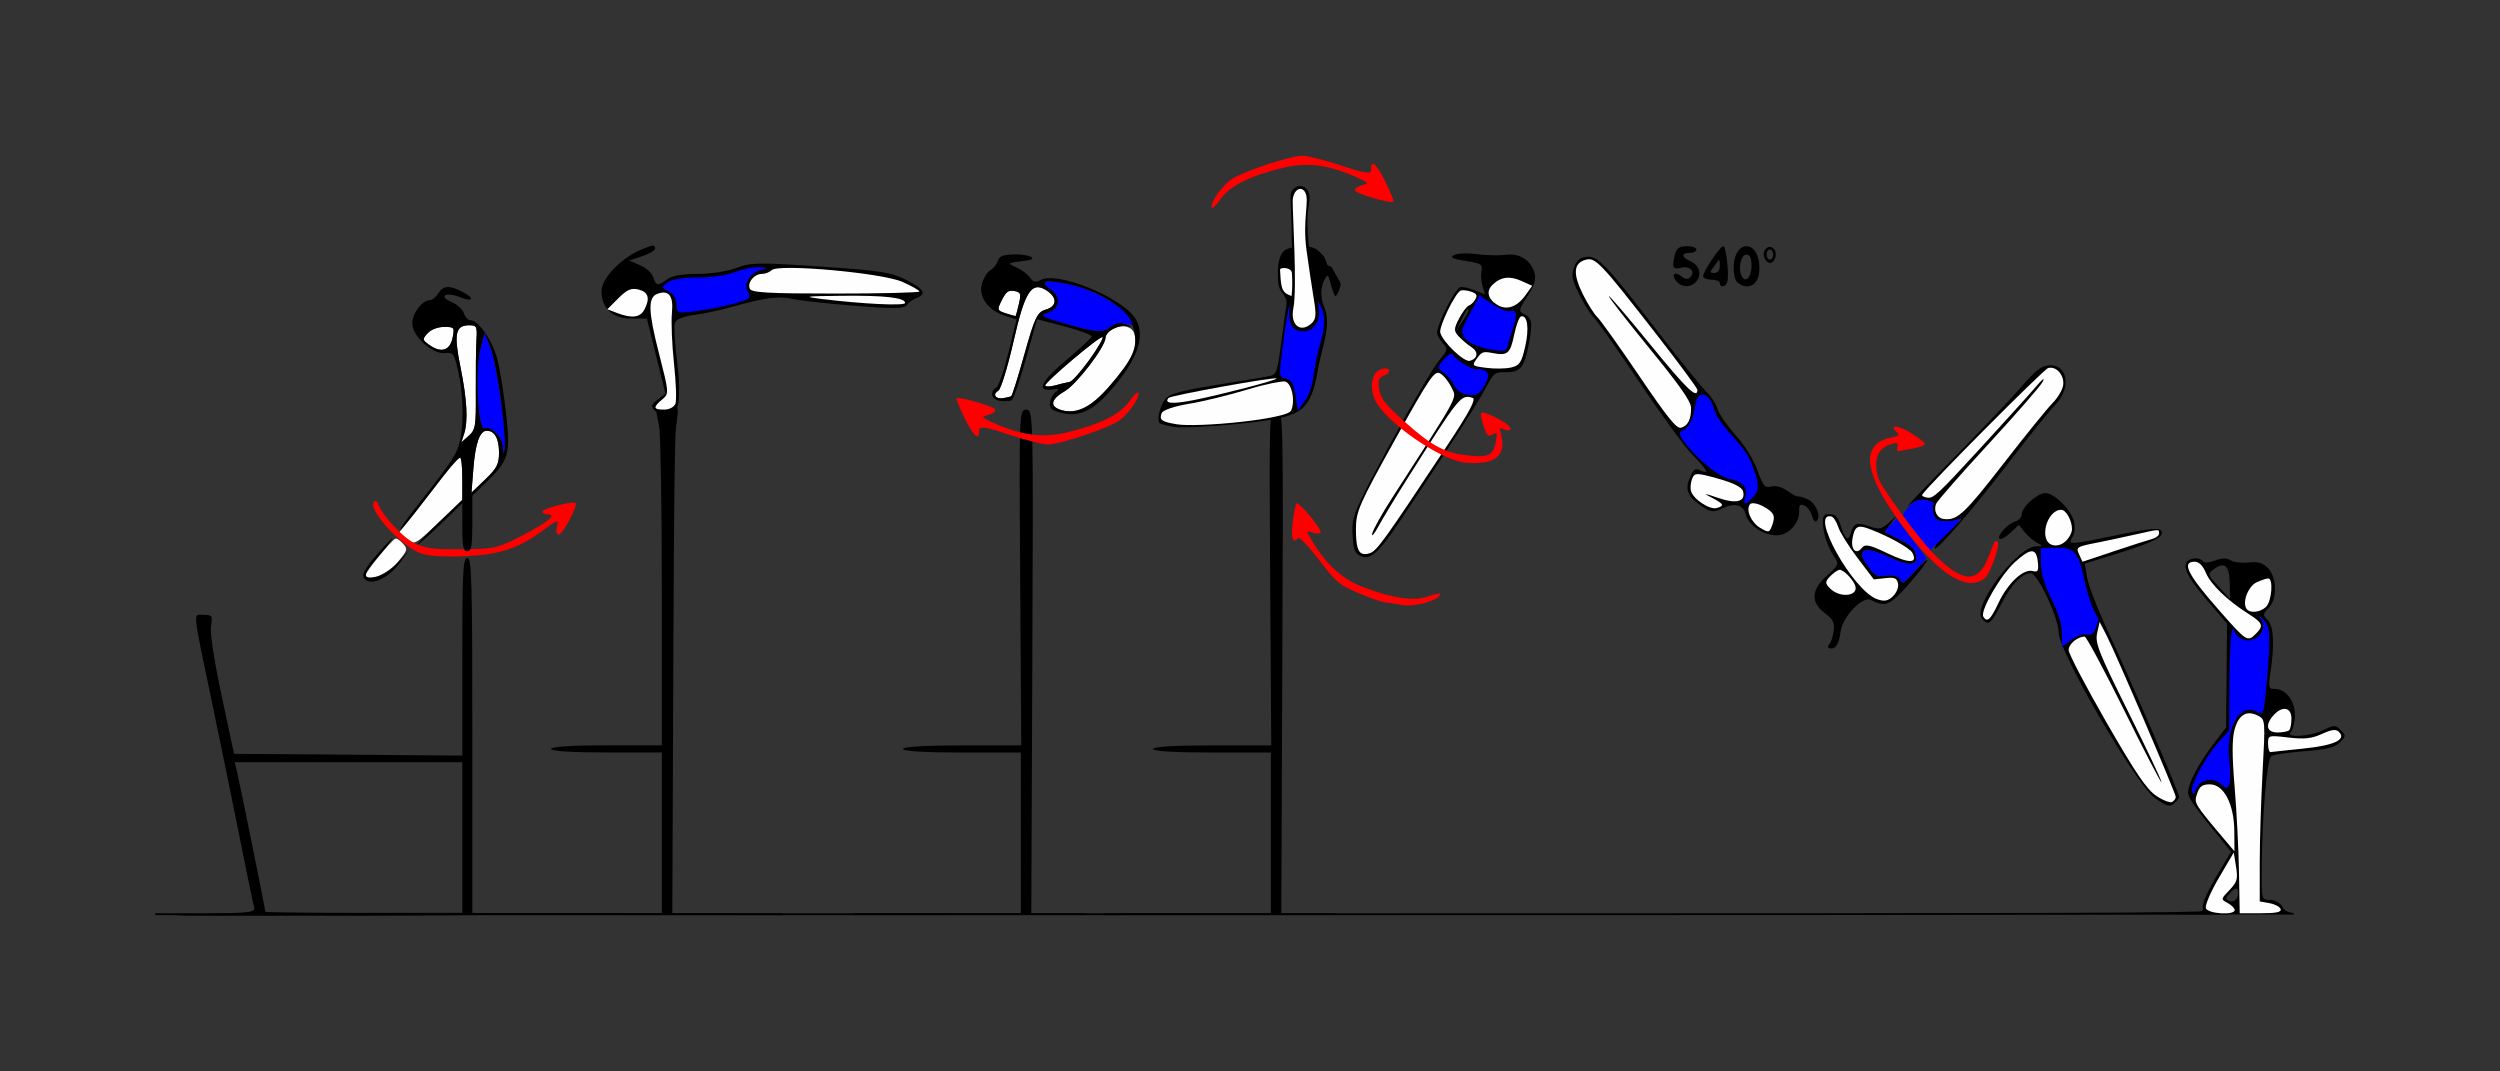 <?xml version="1.0" encoding="UTF-8" standalone="no"?>
<!-- Created with Inkscape (http://www.inkscape.org/) -->

<svg
   xmlns:dc="http://purl.org/dc/elements/1.1/"
   xmlns:cc="http://creativecommons.org/ns#"
   xmlns:rdf="http://www.w3.org/1999/02/22-rdf-syntax-ns#"
   xmlns:svg="http://www.w3.org/2000/svg"
   xmlns="http://www.w3.org/2000/svg"
   xmlns:sodipodi="http://sodipodi.sourceforge.net/DTD/sodipodi-0.dtd"
   xmlns:inkscape="http://www.inkscape.org/namespaces/inkscape"
   version="1.1"
   width="700"
   height="300"
   id="svg2"
   inkscape:version="0.91 r13725"
   sodipodi:docname="ub831010.svg">
  <rect width="100%" height="100%" fill="#333333" stroke="none"/>
  <sodipodi:namedview
     pagecolor="#c4c4c4"
     bordercolor="#666666"
     borderopacity="1"
     objecttolerance="10"
     gridtolerance="10"
     guidetolerance="10"
     inkscape:pageopacity="0"
     inkscape:pageshadow="2"
     inkscape:window-width="1617"
     inkscape:window-height="940"
     id="namedview11"
     showgrid="false"
     inkscape:zoom="0.96568626"
     inkscape:cx="335.50677"
     inkscape:cy="29.225923"
     inkscape:window-x="0"
     inkscape:window-y="0"
     inkscape:window-maximized="0"
     inkscape:current-layer="svg2" />
  <defs
     id="defs6" />
  <g
     id="g4932">
    <path
       style="fill:#000000"
       d="m 623.816,254.908 c -10.538,0.8 -50.633,0.805 -210.918,0.805 l -369.408,0 0,0.529 c 34.804,0.012 230.58,0.022 269.633,0.023 139.366,0.005 256.766,-0.067 310.693,-0.174 l 0,-1.184 z"
       id="path3438"
       inkscape:connector-curvature="0" />
    <path
       style="fill:#000000"
       d="m 614.65,156.355 c -1.102,0.039 -2.239,0.506 -2.549,1.314 -0.71,1.856 1.004,4.783 6.633,11.324 l 4.84,5.625 -0.135,14.531 -0.137,14.531 -3.5,4.594 c -4.219,5.538 -7.133,11.08 -7.133,13.566 0,1.611 1.766,4.118 9.982,14.166 l 2.039,2.492 -4.158,6.967 c -2.287,3.831 -3.983,7.686 -3.771,8.566 0.331,1.376 -0.556,1.648 -6.293,1.924 -1.003,0.048 11.624,0.094 31.76,0.135 l 0,-0.43 c -2.533,-0.251 -2.917,-1.411 -3.174,-1.824 -0.66,-1.06 -2.18,-1.875 -3.496,-1.875 -2.318,0 -2.327,-0.039 -2.268,-8.672 0.103,-14.916 1.458,-30.844 2.689,-31.607 0.626,-0.388 4.783,-0.987 9.238,-1.33 6.254,-0.482 8.519,-1.046 9.941,-2.473 1.733,-1.739 1.749,-1.941 0.256,-3.439 -1.493,-1.497 -1.786,-1.497 -4.908,-0.004 -3.956,1.892 -10.828,2.244 -9.053,0.463 0.617,-0.619 1.121,-2.728 1.121,-4.688 0,-4.001 -2.553,-7.312 -5.639,-7.312 -1.764,0 -1.85,-0.356 -1.17,-4.922 1.145,-7.686 0.857,-12.7 -0.826,-14.389 -1.391,-1.396 -1.371,-1.655 0.258,-3.289 2.486,-2.494 2.381,-8.662 -0.191,-11.242 -1.485,-1.489 -2.788,-1.868 -5.373,-1.559 -1.877,0.225 -4.141,-0.04 -5.029,-0.59 -1.153,-0.713 -2.423,-0.693 -4.436,0.068 -1.649,0.624 -3.038,0.715 -3.346,0.215 -0.309,-0.502 -0.971,-0.769 -1.707,-0.828 -0.153,-0.012 -0.309,-0.016 -0.467,-0.01 z m 7.527,1.957 c 1.42,-0.083 2.077,1.508 2.141,4.91 l 0.086,4.537 -3.207,-3.51 c -3.064,-3.354 -3.128,-3.567 -1.445,-4.801 0.976,-0.716 1.78,-1.099 2.426,-1.137 z m 3.877,90.49 c 0.225,-0.024 0.388,0.075 0.465,0.307 0.63,1.896 -0.65,3.777 -2.172,3.191 -1.32,-0.508 -1.302,-0.765 0.174,-2.4 0.612,-0.679 1.159,-1.059 1.533,-1.098 z"
       id="path5036"
       inkscape:connector-curvature="0" />
    <path
       inkscape:connector-curvature="0"
       id="path4742"
       d="m 489.027,68.915 c -1.639,0 -3.28,1.701 -3.566,5.102 -0.162,1.917 0.206,4.089 0.816,4.826 0.61,0.737 1.848,1.342 2.75,1.342 2.536,0 3.887,-2.339 3.564,-6.168 -0.287,-3.401 -1.925,-5.102 -3.564,-5.102 z m -16.715,0.019 c -2.005,0 -2.839,0.54 -3.258,2.109 -1.02,3.82 -0.726,4.523 1.645,3.926 2.498,-0.629 4.153,1.057 2.584,2.631 -0.711,0.713 -1.425,0.651 -2.465,-0.215 -1.88,-1.565 -2.99,-0.507 -1.438,1.369 1.494,1.805 4.126,1.838 5.59,0.068 1.6,-1.934 0.852,-4.575 -1.604,-5.658 -2.601,-1.148 -2.718,-2.355 -0.229,-2.355 1.028,0 1.869,-0.422 1.869,-0.938 0,-0.516 -1.213,-0.938 -2.695,-0.938 z m 10.201,0 c -0.884,0 -5.637,7.097 -5.637,8.416 0,0.527 1.051,0.959 2.336,0.959 1.285,0 2.336,0.422 2.336,0.938 0,1.341 1.593,1.16 2.07,-0.234 0.614,-1.796 -0.294,-10.078 -1.105,-10.078 z m 12.998,0.197 c -1.117,0.035 -2.082,1.494 -1.498,3.021 0.309,0.808 1.008,1.469 1.555,1.469 1.514,0 2.255,-2.8 1.059,-4 -0.354,-0.355 -0.743,-0.502 -1.115,-0.49 z m 0.057,0.74 c 0.514,0 0.936,0.633 0.936,1.406 0,0.773 -0.422,1.406 -0.936,1.406 -0.514,0 -0.934,-0.633 -0.934,-1.406 0,-0.773 0.42,-1.406 0.934,-1.406 z m -6.541,1.406 c 0.973,0 1.4,0.981 1.4,3.203 0,3.324 -1.929,5.046 -2.877,2.568 -0.897,-2.345 -0.02,-5.771 1.477,-5.771 z m -7.689,1.447 c 0.12,0.013 0.211,0.7 0.211,1.678 0,1.249 -0.584,2.031 -1.516,2.031 -1.298,0 -1.335,-0.236 -0.264,-1.641 0.689,-0.902 1.37,-1.816 1.516,-2.031 0.018,-0.027 0.036,-0.039 0.053,-0.037 z"
       style="fill:#000000" />
    <path
       sodipodi:nodetypes="cscsssccccccccccccc"
       inkscape:connector-curvature="0"
       id="path4378"
       d="m 184.636,120.109 c 0.326,3.442 0.667,20.592 0.667,45.417 l 0,43.168 -15.5,0 c -9.667,0 -15.5,0.376 -15.5,1 0,0.624 5.833,1 15.5,1 l 15.5,0 0,22.5 0,22.5 -55.5,0 -15.047,0 0,0.479 c 33.368,0.024 61.805,0.055 104.211,0.065 l 0,-0.543 -30.717,0 0.275,-69.348 c 0.183,-46.033 0.387,-62.593 0.728,-66.363 0.341,-3.77 1.806,-7.948 -2.646,-7.948 -4.614,0 -2.298,4.632 -1.972,8.074 z"
       style="fill:#000000" />
    <path
       inkscape:connector-curvature="0"
       id="path4367"
       d="m 287.341,114.709 c -1.976,-2e-4 -1.996,0.567 -1.695,47.002 l 0.303,47 -16.553,0 c -10.37,0 -16.555,0.374 -16.555,1 0,0.626 6.167,1 16.5,1 l 16.5,0 0,22.5 0,22.5 -29.539,0 -17.027,0 0,0.51 c 20.271,-0.011 47.284,-0.008 64.549,-0.023 l 0,-0.486 -15.061,0 0.289,-70.5 c 0.286,-69.93 0.273,-70.502 -1.711,-70.502 z"
       style="fill:#000000" />
    <path
       sodipodi:nodetypes="sssssscsscscsssssscssssssscssssss"
       style="fill:#fefefe"
       d="m 102.346,161.089 c 0,-0.997 7.167,-9.788 8.376,-10.275 0.351,-0.141 1.308,0.491 2.125,1.406 1.374,1.538 1.263,1.927 -1.47,5.163 -2.895,3.427 -9.031,5.945 -9.031,3.706 z m 11.336,-10.238 -1.99,-1.655 4.906,-6.211 c 2.698,-3.416 6.378,-8.146 8.177,-10.511 1.799,-2.365 3.586,-4.317 3.972,-4.336 0.386,-0.019 0.701,2.614 0.701,5.853 l 0,5.889 -5.374,5.182 c -7.955,7.671 -8.06,7.729 -10.393,5.789 z m 18.86,-19.654 c 0.556,-7.106 1.794,-10.595 3.761,-10.595 2.178,0 3.425,2.218 3.425,6.091 0,3.277 -0.566,4.385 -3.857,7.547 l -3.857,3.706 z m -2.616,-9.657 c 1.181,-3.589 0.855,-9.603 -1.021,-18.876 -1.883,-9.305 -1.387,-11.593 2.515,-11.593 2.063,0 2.215,0.325 1.983,4.219 -0.139,2.32 -0.218,8.876 -0.177,14.568 0.07,9.562 -0.082,10.49 -1.998,12.188 l -2.073,1.838 z M 120.277,96.629 c -2.057,-1.454 -2.084,-1.616 -0.556,-3.309 0.944,-1.046 2.846,-1.78 4.614,-1.78 2.897,0 2.985,0.112 2.391,3.047 -0.725,3.576 -3.18,4.354 -6.449,2.042 z"
       id="path3498"
       inkscape:connector-curvature="0" />
    <path
       sodipodi:nodetypes="ssscsss"
       style="fill:#0000fe"
       d="m 140.791,125.201 c -0.148,-2.833 -3.209,-5.989 -5.101,-5.261 -1.866,0.718 -2.737,-16.021 -1.158,-22.259 l 1.148,-4.536 1.577,3.954 c 1.741,4.364 4.706,25.096 4.065,28.428 -0.366,1.908 -0.417,1.877 -0.532,-0.326 z"
       id="path3494"
       inkscape:connector-curvature="0" />
    <path
       sodipodi:nodetypes="cscssssssssssc"
       style="fill:#fe0000"
       d="m 118.036,155.013 c -5.559,-1.838 -15.398,-12.626 -13.295,-14.576 0.365,-0.339 0.86,-0.065 1.099,0.608 1.129,3.181 6.733,9.278 10.076,10.963 3.048,1.537 5.456,1.858 13.336,1.781 9.188,-0.09 9.926,-0.252 16.575,-3.637 7.364,-3.75 10.29,-6.113 7.568,-6.113 -0.834,0 -1.516,-0.351 -1.516,-0.78 0,-0.848 8.615,-3.078 9.287,-2.404 0.718,0.72 -3.608,8.809 -4.711,8.809 -0.596,0 -0.843,-0.817 -0.567,-1.875 0.625,-2.399 0.247,-2.358 -3.371,0.364 -7.039,5.297 -12.245,7.099 -21.854,7.564 -5.875,0.284 -10.402,0.032 -12.627,-0.704 z"
       id="path3492"
       inkscape:connector-curvature="0" />
    <path
       sodipodi:nodetypes="csssssscccsssccsccccccssscccsssscsccscssscsssssssssssssssssssscsssssscsssscssscsssssscsssssss"
       style="fill:#000000"
       d="m 59.176,255.839 c 11.249,-0.264 12.392,-0.446 11.962,-1.905 -0.261,-0.887 -1.946,-8.996 -3.744,-18.019 -1.798,-9.023 -5.207,-25.688 -7.575,-37.031 -6.133,-29.371 -5.855,-26.719 -2.8,-26.719 2.409,0 2.547,0.211 2.07,3.159 -0.312,1.926 0.845,9.523 2.962,19.453 l 3.473,16.294 31.962,0.247 31.962,0.247 0,-27.669 c 0,-23.969 0.187,-27.669 1.402,-27.669 1.228,0 1.402,6.146 1.402,49.688 l 0,49.688 22.156,0.387 c 0,0 -24.529,0.354 -51.725,0.395 -30.56,0.046 -54.143,0.002 -54.143,0.002 z m 70.273,-21.33 0,-21.094 -31.877,0 -31.877,0 0.647,2.578 c 0.63,2.51 7.967,38.709 7.967,39.309 0,0.165 12.407,0.301 27.57,0.301 l 27.57,0 z m -27.596,-72.697 c -0.695,-1.127 0.881,-3.56 5.741,-8.865 4.001,-4.368 2.315,-1.654 -2.186,3.518 -3.937,4.524 -3.943,5.797 -0.025,5.02 1.831,-0.363 4.272,-1.992 6.146,-4.102 l 3.109,-3.499 -2.589,3.608 c -3.28,4.571 -8.642,6.843 -10.196,4.32 z m 27.596,-14.17 0,-6.711 -5.994,5.774 c -3.297,3.175 -6.248,5.774 -6.56,5.774 -0.311,0 2.386,-2.793 5.994,-6.207 l 6.56,-6.207 0,-5.98 c 0,-3.289 -0.237,-5.98 -0.528,-5.98 -0.65,0 -3.829,3.763 -9.248,10.945 -2.266,3.004 -5.026,6.516 -6.132,7.805 -3.224,3.757 -0.888,-0.021 3.248,-5.251 9.836,-12.44 11.303,-14.682 12.062,-18.432 1.073,-5.305 0.826,-13.134 -0.614,-19.442 -1.088,-4.768 -1.361,-5.134 -3.626,-4.867 -3.527,0.416 -9.18,-4.729 -9.18,-8.355 0,-2.778 2.804,-6.465 4.915,-6.465 0.647,0 1.702,-0.844 2.344,-1.875 1.407,-2.26 3.115,-2.359 6.892,-0.4 3.556,1.844 2.776,2.934 -0.981,1.373 -1.528,-0.635 -3.276,-0.845 -3.886,-0.466 -0.716,0.444 -0.106,1.111 1.724,1.882 1.558,0.657 3.111,2.076 3.452,3.153 0.341,1.077 1.185,1.958 1.875,1.958 2.155,0 6.019,5.533 7.41,10.609 0.732,2.673 1.85,9.506 2.483,15.184 1.328,11.901 0.93,13.298 -5.59,19.631 l -3.815,3.706 0,7.778 c 0,6.289 -0.268,7.778 -1.402,7.778 -1.116,0 -1.402,-1.371 -1.402,-6.711 z m 10.28,-20.948 c 0,-3.873 -1.247,-6.091 -3.425,-6.091 -1.967,0 -3.206,3.489 -3.761,10.595 l -0.528,6.749 3.857,-3.706 c 3.291,-3.162 3.857,-4.27 3.857,-7.547 z m 0.552,-14.456 c -0.796,-6.151 -2.156,-12.963 -3.024,-15.138 l -1.577,-3.954 -1.148,4.536 c -1.579,6.238 -0.708,22.977 1.158,22.259 1.893,-0.729 4.953,2.428 5.101,5.261 0.115,2.203 0.165,2.234 0.532,0.326 0.223,-1.159 -0.246,-7.139 -1.042,-13.29 z m -7.055,-2.379 c -0.042,-5.692 0.038,-12.248 0.177,-14.568 0.233,-3.894 0.08,-4.219 -1.983,-4.219 -3.902,0 -4.398,2.288 -2.515,11.593 1.877,9.273 2.202,15.286 1.021,18.876 l -0.771,2.344 2.073,-1.838 c 1.915,-1.698 2.067,-2.626 1.998,-12.188 z m -6.5,-15.272 c 0.595,-2.935 0.507,-3.047 -2.391,-3.047 -1.768,0 -3.67,0.734 -4.614,1.78 -1.528,1.693 -1.5,1.855 0.556,3.309 3.269,2.311 5.724,1.534 6.449,-2.042 z"
       id="path3490"
       inkscape:connector-curvature="0" />
    <path
       sodipodi:nodetypes="sssssssscsscsssssssssssssss"
       inkscape:connector-curvature="0"
       id="path3476"
       d="m 310.026,108.89 c 5.845,-6.558 8.205,-10.69 7.899,-13.83 -0.205,-2.097 -0.743,-2.946 -2.217,-3.494 -2.254,-0.838 -6.117,1.067 -6.173,3.044 -0.072,2.534 -8.069,12.992 -11.41,14.922 -4.047,2.338 -4.329,4.382 -0.737,5.351 3.943,1.063 8.109,-0.913 12.637,-5.993 z m -4.897,-8.256 c 2.304,-3.343 3.905,-6.154 3.559,-6.247 -0.948,-0.255 -16.452,12.892 -16.041,13.603 0.196,0.339 1.476,0.297 2.846,-0.092 1.369,-0.389 3.156,-0.815 3.969,-0.947 0.814,-0.131 3.364,-2.974 5.667,-6.317 z m -18.252,-1.58 c 2.831,-10.137 3.579,-11.693 5.948,-12.366 3.24,-0.921 3.277,-3.461 0.079,-5.453 -4.077,-2.54 -5.952,0.392 -9.088,14.213 -1.648,7.263 -3.578,13.541 -4.288,13.951 -1.739,1.004 -0.79,2.432 1.388,2.089 0.96,-0.151 1.966,-0.402 2.234,-0.557 0.268,-0.155 1.945,-5.5 3.727,-11.877 z m -1.587,-13.94 c 0.677,-2.903 0.53,-3.321 -1.279,-3.632 -1.671,-0.288 -2.308,0.174 -3.495,2.535 -1.389,2.764 -1.342,2.923 1.125,3.721 1.417,0.459 2.645,0.794 2.73,0.745 0.085,-0.049 0.498,-1.565 0.919,-3.369 z"
       style="fill:#fefefe" />
    <path
       sodipodi:nodetypes="cssssssc"
       inkscape:connector-curvature="0"
       id="path3472"
       d="m 316.895,89.523 c -1.977,-3.384 -10.57,-8.366 -16.864,-9.778 -7.318,-1.642 -9.352,-1.208 -5.903,1.258 3.172,2.269 2.64,5.612 -1.067,6.692 -2.193,0.639 -1.081,1.209 6.409,3.286 7.346,2.037 9.437,2.189 11.041,0.801 1.213,-1.049 3.027,-1.485 4.684,-1.126 2.599,0.563 2.665,0.519 1.7,-1.134 z"
       style="fill:#0000fe" />
    <path
       sodipodi:nodetypes="ssssssssssscssssscscssccsscssscssssssssccssscsssssssssssssss"
       inkscape:connector-curvature="0"
       id="path3468"
       d="m 310.549,109.796 c 7.834,-8.79 10.31,-15.541 7.48,-20.396 -3.501,-6.007 -22.101,-13.629 -26.733,-10.955 -1.166,0.673 -2.187,0.472 -2.775,-0.545 -0.511,-0.886 -2.177,-2.194 -3.702,-2.907 -3.01,-1.408 -3.198,-1.273 2.918,-2.1 3.16,-0.427 0.164,-1.774 -3.704,-1.664 -3.196,0.09 -4.285,0.512 -4.625,1.792 -0.245,0.92 -1.177,2.096 -2.071,2.612 -0.894,0.516 -1.986,2.29 -2.425,3.942 -0.967,3.631 1.893,7.465 6.646,8.907 l 3.086,0.936 -2.254,9.211 c -1.24,5.066 -2.775,9.512 -3.412,9.88 -2.025,1.169 -1.327,3.488 1.131,3.758 1.304,0.143 2.746,0.043 3.205,-0.222 0.459,-0.265 2.237,-5.474 3.951,-11.576 l 3.116,-11.094 7.743,2.036 c 4.258,1.12 7.65,2.393 7.538,2.829 -0.113,0.436 -3.342,3.43 -7.176,6.652 -7.125,5.989 -8.449,8.809 -3.826,8.152 1.695,-0.241 2.098,-0.055 1.16,0.537 -0.79,0.498 -1.595,1.844 -1.789,2.991 -0.296,1.751 0.2,2.234 3.098,3.014 4.703,1.267 8.649,-0.435 13.42,-5.789 z m -13.16,5.088 c -3.592,-0.968 -3.311,-3.013 0.737,-5.351 3.341,-1.93 11.337,-12.388 11.41,-14.922 0.052,-1.822 3.635,-3.782 6.006,-3.286 1.646,0.344 1.603,0.268 -0.299,-0.534 -1.493,-0.629 -2.968,-0.343 -4.504,0.873 -1.912,1.514 -3.754,1.401 -11.307,-0.694 -7.465,-2.07 -8.565,-2.636 -6.37,-3.276 3.706,-1.08 4.239,-4.423 1.067,-6.692 -3.533,-2.527 -1.342,-2.922 6.289,-1.135 3.947,0.924 8.7,3.037 11.441,5.086 4.066,3.041 4.816,4.044 5.654,7.569 1.135,4.775 -0.237,7.921 -6.736,15.444 -5.218,6.041 -9.134,8.064 -13.387,6.917 z m -1.896,-6.986 c -1.369,0.389 -2.65,0.431 -2.846,0.092 -0.41,-0.711 15.094,-13.858 16.041,-13.603 1.123,0.303 -7.701,12.317 -9.226,12.564 -0.814,0.131 -2.6,0.558 -3.969,0.947 z m -14.576,3.59 c -2.178,0.343 -3.126,-1.086 -1.388,-2.089 0.711,-0.41 2.641,-6.688 4.288,-13.951 3.136,-13.821 5.01,-16.753 9.088,-14.213 3.198,1.992 3.161,4.532 -0.079,5.453 -2.369,0.673 -3.117,2.229 -5.948,12.366 -1.781,6.378 -3.458,11.722 -3.727,11.877 -0.268,0.155 -1.274,0.405 -2.234,0.557 z m 0.725,-23.75 c -2.467,-0.799 -2.514,-0.957 -1.125,-3.721 1.186,-2.361 1.824,-2.823 3.495,-2.535 1.809,0.312 1.956,0.729 1.279,3.632 -0.421,1.804 -0.834,3.32 -0.919,3.369 -0.085,0.049 -1.313,-0.286 -2.73,-0.745 z"
       style="fill:#000000" />
    <path
       id="path4393"
       d="m 182.704,68.776 c 0.596,-0.064 0.717,0.228 0.717,0.84 0,0.507 -1.643,1.464 -3.65,2.127 l -3.65,1.205 3.057,1.285 c 1.68,0.706 3.352,2.224 3.717,3.373 0.778,2.451 1.357,2.532 3.969,0.557 1.246,-0.943 4.277,-1.469 8.467,-1.469 3.696,0 8.43,-0.729 10.92,-1.68 4.007,-1.53 6.083,-1.563 23.533,-0.381 16.664,1.129 19.753,1.607 23.889,3.695 5.016,2.533 5.883,4.002 3,5.084 -0.963,0.361 -2.2,1.251 -2.75,1.977 -0.813,1.073 -3.526,1.118 -14.5,0.246 -7.425,-0.59 -15.3,-1.462 -17.5,-1.938 -4.076,-0.881 -7.715,-0.389 -17.5,2.361 -3.025,0.85 -7.596,1.813 -10.16,2.139 -2.884,0.366 -4.89,1.186 -5.26,2.15 -0.329,0.857 -0.091,5.519 0.529,10.359 0.653,5.09 0.788,8.628 0.424,12.201 -0.559,2.223 -1.158,2.802 -3.59,2.824 -2.169,0.02 -2.754,-0.331 -3.516,-1.334 -0.535,-0.905 -0.181,-1.393 1.318,-2.549 l 2.148,-1.656 -2.6,-10.5 -2.598,-10.5 -4.436,0 c -2.944,0 -5.196,-0.91 -6.6,-2.58 l -0.031,-0.012 0.012,-0.012 c -1.069,-1.284 -1.643,-3.014 -1.643,-5.123 0,-3.426 5.298,-9.054 10.719,-11.389 1.898,-0.817 2.969,-1.238 3.564,-1.303 z"
       style="fill:#000000"
       inkscape:connector-curvature="0" />
    <path
       id="path4331"
       d="m 189.119,113.04 c 0.349,-0.909 0.169,-5.972 -0.4,-11.25 -0.569,-5.278 -0.828,-11.671 -0.576,-14.205 0.475,-4.786 -0.888,-6.532 -4.131,-5.288 -2.616,1.004 -2.514,4.849 0.437,16.396 2.919,11.424 2.926,11.511 0.956,13.16 -2.625,2.198 -2.501,2.84 0.548,2.84 1.432,0 2.807,-0.718 3.166,-1.653 z"
       style="fill:#fefefe"
       inkscape:connector-curvature="0" />
    <path
       id="path4311"
       d="m 180.386,86.759 c 1.695,-3.166 1.193,-4.988 -1.563,-5.68 -2.062,-0.518 -3.235,-0.015 -5.685,2.435 l -3.087,3.087 2.75,1.046 c 4.082,1.552 6.426,1.277 7.585,-0.889 z"
       style="fill:#fefefe"
       inkscape:connector-curvature="0" />
    <path
       id="path4309"
       d="m 253.421,84.824 c 0,-1.493 -5.743,-2.136 -17.875,-2.004 -10.16,0.111 -10.869,0.221 -5.625,0.873 11.512,1.431 23.5,2.008 23.5,1.131 z"
       style="fill:#fefefe"
       inkscape:connector-curvature="0" />
    <path
       id="path4307"
       d="m 257.422,81.614 c -9e-5,-0.318 -2.138,-1.528 -4.75,-2.687 -5.69,-2.525 -34.749,-5.136 -36.596,-3.288 -0.58,0.58 -1.809,1.054 -2.731,1.054 -2.158,0 -4.11,2.348 -3.428,4.123 0.428,1.115 4.996,1.377 24.017,1.377 12.919,0 23.489,-0.261 23.488,-0.579 z"
       style="fill:#fefefe"
       inkscape:connector-curvature="0" />
    <path
       id="path4345"
       d="m 197.421,86.731 c 2.475,-0.383 6.418,-1.241 8.763,-1.908 3.863,-1.099 4.16,-1.404 3.17,-3.254 -1.294,-2.417 0.907,-5.495 4.421,-6.183 1.411,-0.276 1.022,-0.466 -1.137,-0.556 -1.805,-0.075 -4.898,0.539 -6.872,1.364 -1.977,0.826 -6.595,1.5 -10.277,1.5 -4.08,0 -7.416,0.534 -8.558,1.368 -1.808,1.322 -1.798,1.408 0.309,2.535 1.335,0.714 2.18,2.122 2.18,3.632 0,2.667 0.21,2.706 8,1.502 z"
       style="fill:#0000fe"
       inkscape:connector-curvature="0" />
    <path
       style="fill:#000000"
       d="m 357.341,114.709 c -1.976,-2e-4 -1.996,0.567 -1.695,47.002 l 0.303,47 -16.553,0 c -10.37,0 -16.555,0.374 -16.555,1 0,0.626 6.167,1 16.5,1 l 16.5,0 0,22.5 0,22.5 -29.539,0 -17.027,0 0,0.51 c 20.271,-0.011 47.284,-0.008 64.549,-0.023 l 0,-0.486 -15.061,0 0.289,-70.5 c 0.286,-69.93 0.273,-70.502 -1.711,-70.502 z"
       id="path4490"
       inkscape:connector-curvature="0" />
    <path
       id="path4286"
       d="m 364.637,52.163 c -0.696,-0.195 -1.408,-0.016 -1.965,0.365 -1.086,0.743 -1.294,1.274 -1.332,2.999 -0.017,0.529 0.128,2.545 0.127,3.179 0.171,1.789 0.238,9.263 0.258,10.604 -0.381,0.087 -1.306,0.353 -1.625,0.526 -1.502,0.819 -2.373,3.125 -2.3,6.908 0.065,2.223 0.007,3.67 1.235,5.241 1.766,2.394 1.231,2.625 0.834,5.574 -0.238,2.003 -0.935,6.838 -1.503,11.08 -0.798,5.959 -1.342,6.114 -2.356,6.508 -0.682,0.265 -8.988,1.542 -16.065,2.735 -11.019,1.857 -13.054,2.517 -14.171,4.602 -1.36,2.538 -1.829,5.316 -1.019,6.027 0.259,0.228 2.033,0.686 3.944,1.018 1.911,0.333 9.888,-0.031 17.726,-0.809 11.798,-1.171 16.747,-2.277 19.171,-5.385 2.753,-3.528 2.977,-8.397 4.028,-12.752 1.308,-5.42 2.939,-10.363 1.129,-14.666 -1.364,-3.243 -0.651,-6.144 0.037,-7.481 0.412,-0.801 0.983,-1.747 1.259,-0.784 0.373,1.301 1.382,5.08 1.842,5.228 0.489,0.158 1.522,-2.761 1.513,-3.201 -0.016,-0.733 -1.871,-3.548 -2.537,-4.849 -0.182,-0.356 -1.099,-0.345 -1.271,-0.768 -0.33,-0.811 -0.516,-1.835 -1.119,-2.489 -1.293,-1.401 -2.301,-2.36 -3.95,-2.42 -0.556,-3.977 -0.545,-8.51 -0.276,-10.194 0.32,-2.007 0.733,-4.132 0.027,-5.39 -0.389,-0.693 -0.629,-0.959 -1.285,-1.249 z"
       style="fill:#000000"
       inkscape:connector-curvature="0"
       sodipodi:nodetypes="cscccscccsssscsssssssscssscscsc" />
    <path
       id="path4339"
       d="m 329.365,118.78 c 5.901,1.026 31.037,-1.428 32.135,-3.805 1.288,-2.79 0.117,-8.022 -1.829,-8.169 -0.838,-0.064 -4.776,0.573 -10.1,2.189 -5.323,1.616 -12.847,3.454 -16.718,4.083 -4.07,0.662 -7.271,1.761 -7.588,2.605 -0.714,1.9 -0.096,2.367 4.1,3.096 z"
       style="fill:#fefefe"
       inkscape:connector-curvature="0"
       sodipodi:nodetypes="sccsscs" />
    <path
       id="path4337"
       d="m 334.368,112.005 c 6.976,-1.38 23.522,-5.619 23.047,-6.041 -0.552,-0.49 -29.58,4.749 -30.203,5.45 -1.415,1.594 1.054,1.798 7.156,0.591 z"
       style="fill:#fefefe"
       inkscape:connector-curvature="0"
       sodipodi:nodetypes="scss" />
    <path
       id="path4322"
       d="m 358.412,75.557 0.194,2.963 c 0.372,2.777 0.667,3.506 3.026,4.366 0.254,-2.233 0.235,-3.841 0.117,-6.379 -0.099,-1.753 -3.429,-1.75 -3.337,-0.951 z"
       style="fill:#fefefe"
       inkscape:connector-curvature="0"
       sodipodi:nodetypes="ccccc" />
    <path
       id="path4349"
       d="m 360.975,85.555 c -0.194,0.179 -1.571,9.048 -2.004,13.003 -0.68,6.209 -1.065,6.999 0.862,7.382 1.745,0.347 2.379,1.386 2.907,4.769 l 0.675,4.324 2.172,-3.17 c 2.174,-3.174 2.144,-7.467 3.044,-11.506 1.015,-4.553 2.773,-8.871 1.894,-12.557 -0.327,-1.372 -0.908,-2.57 -1.539,-3.397 0.295,1.881 0.428,3.21 0.281,4.297 -0.204,1.173 -0.547,1.982 -1.539,2.929 -0.993,0.947 -2.384,1.537 -4.467,0.871 -2.084,-0.666 -2.539,-3.505 -2.172,-5.94 -0.027,-0.607 -0.055,-1.058 -0.113,-1.005 z"
       style="fill:#0000fe"
       inkscape:connector-curvature="0"
       sodipodi:nodetypes="csscccsscczzcc" />
    <path
       inkscape:transform-center-y="-13.344783"
       inkscape:transform-center-x="-3.4475326"
       id="path4327"
       d="m 361.954,56.253 c -0.064,2.878 1.297,24.681 0.191,30.034 -0.921,4.459 1.72,6.953 4.782,4.518 1.56,-1.241 1.717,-2.393 0.952,-7.007 -0.503,-3.037 -1.422,-9.171 -2.04,-13.632 -1.222,-8.813 0.904,-14.008 -0.386,-16.307 -1.183,-2.108 -3.433,-0.568 -3.499,2.394 z"
       style="fill:#fefefe"
       inkscape:connector-curvature="0"
       sodipodi:nodetypes="csssscc" />
    <path
       inkscape:connector-curvature="0"
       id="path2991-9"
       d="m 293.652,124.455 c -1.399,0.07 -6.377,-1.16 -11.062,-2.732 -6.505,-2.183 -8.5,-2.488 -8.44,-1.289 0.161,3.182 -1.514,1.831 -3.991,-3.218 -1.4,-2.854 -2.434,-5.38 -2.298,-5.614 0.428,-0.735 10.559,2.186 10.803,3.115 0.128,0.486 -0.745,1.145 -1.941,1.463 -2.058,0.548 -1.986,0.664 1.349,2.173 7.864,3.56 13.95,4.358 20.723,2.718 9.263,-2.243 14.887,-5.06 17.494,-8.763 1.243,-1.766 2.366,-2.813 2.494,-2.327 0.366,1.386 -2.798,5.933 -5.44,7.819 -2.815,2.01 -16.02,6.472 -19.691,6.655 z"
       style="fill:#fe0000"
       sodipodi:nodetypes="sssssscssssss" />
    <path
       sodipodi:nodetypes="sssssscssssss"
       style="fill:#fe0000"
       d="m 364.402,43.598 c 1.399,-0.07 6.377,1.16 11.062,2.732 6.505,2.183 8.5,2.488 8.44,1.289 -0.161,-3.182 1.514,-1.831 3.991,3.218 1.4,2.854 2.434,5.38 2.298,5.614 -0.428,0.735 -10.559,-2.186 -10.803,-3.115 -0.128,-0.486 0.745,-1.145 1.941,-1.463 2.058,-0.548 1.986,-0.664 -1.349,-2.173 -7.864,-3.56 -13.95,-4.358 -20.723,-2.718 -9.263,2.243 -14.887,5.06 -17.494,8.763 -1.243,1.766 -2.366,2.813 -2.494,2.327 -0.366,-1.386 2.798,-5.933 5.44,-7.819 2.815,-2.01 16.02,-6.472 19.691,-6.655 z"
       id="path4507"
       inkscape:connector-curvature="0" />
    <path
       sodipodi:nodetypes="cscssssssccccsssscssscssscccssssscscssscsssssssssss"
       inkscape:connector-curvature="0"
       id="path3446"
       d="m 638.567,254.542 c -0.214,-0.645 -1.616,-1.388 -3.115,-1.652 l -2.727,-0.48 0,-10.77 c 0,-5.924 0.358,-17.377 0.795,-25.452 0.782,-14.438 0.762,-14.7 -1.204,-15.755 -3.171,-1.702 -5.51,-0.346 -6.636,3.847 -0.726,2.706 -0.722,7.241 0.015,16.115 0.564,6.792 1.115,17.517 1.224,23.832 l 0.197,11.483 5.919,0.002 c 4.32,9.4e-4 5.814,-0.315 5.53,-1.17 z m -12.851,0.267 c 0,-0.497 -0.884,-1.379 -1.964,-1.959 -1.958,-1.051 -1.957,-1.062 0.502,-3.636 2.159,-2.26 2.387,-3.076 1.833,-6.548 l -0.632,-3.966 -4.174,7.104 c -2.296,3.907 -3.932,7.735 -3.637,8.507 0.602,1.574 8.072,2.034 8.072,0.498 z M 625.607,232.745 c -0.056,-7.602 -2.931,-13.125 -6.831,-13.125 -2.142,0 -2.901,0.553 -3.585,2.608 -0.904,2.72 -0.97,2.612 8.388,13.692 l 2.069,2.45 -0.042,-5.625 z m 19.268,-23.141 c 8.719,-0.889 12.193,-2.503 10.038,-4.665 -0.84,-0.842 -1.96,-0.71 -4.778,0.564 -2.906,1.315 -4.88,1.525 -9.377,1.002 -5.68,-0.661 -5.696,-0.656 -5.696,1.773 0,1.34 0.315,2.379 0.701,2.31 0.386,-0.07 4.486,-0.512 9.112,-0.983 z m -3.894,-5.14 c 0.343,-0.344 0.623,-1.82 0.623,-3.281 0,-3.16 -2.559,-3.642 -4.995,-0.942 -2.454,2.72 -1.971,4.848 1.101,4.848 1.456,0 2.928,-0.281 3.271,-0.625 z m -9.257,-27.098 c 2.164,-2.17 1.854,-2.947 -2.201,-5.515 -5.889,-3.729 -10.53,-8.218 -11.902,-11.513 -0.833,-2 -1.919,-3.062 -3.132,-3.062 -3.711,0 -1.984,3.518 6.444,13.125 8.25,9.404 8.317,9.447 10.791,6.964 z m 2.804,-7.5 c 1.583,-1.588 2.045,-7.902 0.578,-7.902 -0.49,0 -1.941,0.48 -3.225,1.067 -2.339,1.069 -4.074,5.454 -2.908,7.348 0.885,1.436 3.889,1.159 5.555,-0.513 z"
       style="fill:#fefefe" />
    <path
       sodipodi:nodetypes="csccsssssssscsccc"
       inkscape:connector-curvature="0"
       id="path3442"
       d="m 614.969,220.846 c 1.15,-2.661 4.717,-3.306 6.971,-1.261 1.547,1.404 1.722,1.404 2.259,3e-4 0.32,-0.837 0.327,-3.703 0.015,-6.369 -1.114,-9.526 2.827,-16.554 7.789,-13.89 1.76,0.945 1.888,0.571 2.622,-7.638 1.222,-13.673 1.083,-16.373 -0.938,-18.232 -1.365,-1.255 -1.523,-1.286 -0.66,-0.128 2.344,3.148 -1.878,7.422 -5.441,5.509 -1.028,-0.552 -1.869,-1.481 -1.869,-2.064 0,-0.583 -0.315,-0.744 -0.701,-0.358 -0.386,0.387 -0.734,6.891 -0.774,14.453 l -0.073,13.75 -2.737,2.902 c -3.447,3.655 -8.092,12.129 -7.696,14.041 0.217,1.048 0.557,0.85 1.234,-0.717 z"
       style="fill:#0000fe" />
    <g
       id="g5003"
       transform="matrix(-0.5,0.866,0.866,0.5,714.152,-422.847)">
      <path
         inkscape:connector-curvature="0"
         style="fill:#000000"
         d="m 594.919,159.16 c 0.449,0.266 0.76,0.586 0.899,0.963 0.981,2.662 0.082,3.036 -6.414,2.679 -5.99,-0.329 -10.209,0.726 -11.442,2.861 -0.941,1.63 6.98,13.006 10.458,15.019 0.584,0.338 1.427,1.212 2.456,2.496 l 0.585,0.338 -0.247,0.108 c 7.395,9.476 23.393,38.033 23.913,43.664 0.362,3.917 0.144,4.796 -1.328,5.343 -0.968,0.36 -2.031,0.499 -2.361,0.308 -0.994,-0.574 -21.929,-28.613 -29.828,-39.95 -4.057,-5.823 -8.765,-11.708 -10.46,-13.078 l -3.081,-2.492 -7.441,6.884 c -7.756,7.177 -10.727,8.944 -11.317,6.73 -0.222,-0.835 2.217,-4.108 7.167,-9.621 9.238,-10.287 9.581,-10.823 6.876,-10.726 -1.181,0.043 -2.846,-0.711 -3.96,-1.793 -2.493,-2.418 -4.157,-8.729 -2.884,-10.934 1.138,-1.972 6.68,-3.755 8.465,-2.724 0.658,0.38 1.807,0.132 2.552,-0.549 1.722,-1.574 6.17,-2.572 6.469,-1.45 0.124,0.467 -1.192,1.282 -2.924,1.807 l -3.15,0.955 0.916,2.351 c 0.504,1.293 0.896,3.314 0.87,4.49 -0.046,2.07 -0.014,2.078 1.041,0.306 2.441,-4.101 19.828,-6.554 24.17,-3.984 z"
         id="path4386" />
      <path
         inkscape:connector-curvature="0"
         style="fill:#fefefe"
         d="m 613.635,231.979 c 0.564,-0.304 0.904,-2.422 0.755,-4.706 -0.21,-3.241 -2.599,-8.17 -10.885,-22.46 -5.838,-10.069 -11.328,-18.719 -12.199,-19.222 -1.465,-0.846 -4.495,0.257 -5.503,2.003 -0.236,0.409 5.291,9.325 12.283,19.812 6.992,10.488 12.509,19.123 12.26,19.19 -0.249,0.067 -5.765,-7.892 -12.259,-17.686 -10.429,-15.73 -12.165,-17.922 -14.874,-18.78 l -3.067,-0.972 2.245,3.501 c 2.982,4.651 28.659,38.971 29.535,39.476 0.377,0.218 1.147,0.147 1.71,-0.157 z"
         id="path4488" />
      <path
         inkscape:connector-curvature="0"
         style="fill:#fefefe"
         d="m 552.572,190.37 c 0.721,-0.731 4.478,-4.134 8.348,-7.563 l 7.037,-6.233 -1.324,-1.861 c -1.251,-1.759 -1.522,-1.636 -4.919,2.235 -1.977,2.253 -5.444,6.103 -7.704,8.557 -4.921,5.343 -4.733,5.049 -3.634,5.683 0.487,0.281 1.475,-0.087 2.196,-0.818 z"
         id="path4484" />
      <path
         inkscape:connector-curvature="0"
         style="fill:#fefefe"
         d="m 565.363,169.608 c 1.48,-0.479 2.475,-1.469 2.755,-2.739 0.859,-3.892 -7.737,-6.268 -9.793,-2.707 -0.663,1.148 1.112,4.113 3.175,5.304 0.851,0.491 2.589,0.555 3.863,0.143 z"
         id="path4480" />
      <path
         inkscape:connector-curvature="0"
         style="fill:#fefefe"
         d="m 577.193,165.775 c 0.71,-2.58 6.417,-4.312 12.51,-3.797 5.199,0.44 6.42,0.051 5.461,-1.738 -0.889,-1.658 -12.597,-1.648 -17.718,0.015 -5.706,1.853 -6.446,3.189 -3.101,5.592 1.993,1.432 2.436,1.42 2.847,-0.073 z"
         id="path4472" />
      <path
         inkscape:connector-curvature="0"
         style="fill:#0000fe"
         d="m 582.474,189.125 c 1.496,0.211 2.312,-0.211 2.483,-1.282 0.145,-0.906 1.607,-2.187 3.379,-2.962 l 3.124,-1.366 -3.285,-1.896 c -2.069,-1.195 -4.595,-3.902 -6.824,-7.317 -2.354,-3.604 -4.763,-6.145 -7.19,-7.582 l -3.65,-2.161 -2.31,3.764 c -2.669,4.349 -2.083,5.901 4.446,11.778 2.07,1.863 4.504,4.545 5.408,5.96 0.904,1.415 1.767,2.613 1.917,2.662 0.15,0.049 1.275,0.23 2.501,0.403 z"
         id="path4426" />
    </g>
    <path
       id="path4394"
       d="m 440.396,78.03 c -0.225,-1.081 -0.086,-1.914 0.295,-3.066 0.644,-1.945 1.552,-2.764 3.367,-3.031 3.218,-0.474 5.46,1.848 19.904,20.607 6.284,8.161 12.522,15.903 13.862,17.203 1.341,1.3 2.728,3.444 3.082,4.765 0.354,1.321 2.583,4.566 4.953,7.212 2.721,3.037 5.002,6.696 6.189,9.924 1.694,4.606 2.086,5.058 3.953,4.558 1.14,-0.305 3.147,0.247 4.459,1.225 1.312,0.979 2.702,1.694 3.089,1.591 0.387,-0.104 1.629,0.284 2.76,0.862 2.214,1.131 3.64,4.672 2.406,5.977 -0.425,0.45 -1.014,-0.162 -1.345,-1.399 -0.324,-1.21 -1.279,-2.515 -2.122,-2.901 -1.222,-0.56 -1.525,-0.211 -1.496,1.721 0.05,3.291 -2.991,6.544 -6.169,6.597 -3.728,0.062 -7.931,-2.718 -8.754,-5.789 -0.792,-2.957 -3.183,-3.449 -7.174,-1.479 -1.837,0.907 -2.945,0.69 -5.483,-1.077 -3.761,-2.617 -4.466,-4.569 -2.912,-8.046 0.981,-2.194 1.399,-2.443 2.93,-1.742 2.592,1.187 1.909,-0.092 -2.403,-4.508 -2.093,-2.143 -8.756,-11.277 -14.807,-20.299 -6.052,-9.022 -11.733,-17.078 -12.624,-17.903 -0.892,-0.825 -2.731,-3.729 -4.087,-6.453 -1.065,-2.14 -1.652,-3.469 -1.876,-4.55 z"
       style="fill:#000000"
       inkscape:connector-curvature="0" />
    <path
       id="path4448"
       d="m 493.615,141.748 c -1.511,-0.808 -3.114,-1.082 -3.56,-0.609 -1.363,1.443 0.225,5.184 2.838,6.688 2.38,1.369 2.498,1.348 3.244,-0.57 1.09,-2.802 0.62,-3.829 -2.522,-5.508 z"
       style="fill:#fefefe"
       inkscape:connector-curvature="0" />
    <path
       id="path4444"
       d="m 481.058,134.018 c -6.059,-1.693 -6.588,-1.689 -7.266,0.051 -0.402,1.033 -0.548,2.558 -0.326,3.389 0.607,2.266 5.191,5.328 7.179,4.795 2.337,-0.626 2.051,-1.165 -1.614,-3.043 -2.278,-1.168 -1.776,-1.128 1.906,0.152 5.243,1.823 7.904,1.141 7.11,-1.82 -0.301,-1.124 -2.667,-2.316 -6.99,-3.524 z"
       style="fill:#fefefe"
       inkscape:connector-curvature="0" />
    <path
       id="path4442"
       d="M 463.758,93.563 C 448.083,73.435 446.725,72.003 444.006,72.732 c -3.42,0.916 -3.662,3.91 -0.785,9.69 1.333,2.677 3.145,5.545 4.028,6.373 0.883,0.828 6.161,8.23 11.728,16.45 7.92,11.692 10.467,14.853 11.702,14.522 1.923,-0.515 2.872,-2.402 2.817,-5.598 -0.03,-1.773 -3.083,-6.128 -11.655,-16.628 -6.387,-7.824 -11.507,-14.409 -11.378,-14.632 0.13,-0.224 5.372,5.898 11.65,13.603 10.164,12.475 13.141,15.337 13.168,12.661 0.004,-0.44 -5.182,-7.465 -11.525,-15.61 z"
       style="fill:#fefefe"
       inkscape:connector-curvature="0" />
    <path
       id="path4416"
       d="m 489.265,127.366 c -0.714,-1.139 -2.945,-3.901 -4.958,-6.138 -2.013,-2.237 -3.927,-5.062 -4.254,-6.28 -1.425,-5.32 -4.728,-6.125 -5.415,-1.321 -0.577,4.031 -1.965,6.574 -3.867,7.083 -2.8,0.75 8.864,12.509 13.211,13.319 3.937,0.733 5.514,2.5 4.673,5.239 -0.736,2.398 0.259,2.253 2.455,-0.357 1.271,-1.511 1.393,-2.783 0.544,-5.709 -0.601,-2.071 -1.676,-4.697 -2.39,-5.836 z"
       style="fill:#0000fe"
       inkscape:connector-curvature="0" />
    <g
       id="g4992"
       transform="matrix(0,-1,-1,0,679.204,679.98)">
      <path
         inkscape:connector-curvature="0"
         style="fill:#000000"
         d="m 512.972,147.99 c 0.884,-0.943 2.071,-2.034 3.604,-3.377 3.165,-2.771 6.127,-5.061 6.583,-5.088 0.456,-0.027 -0.94,1.529 -3.102,3.457 -3.519,3.139 -3.771,3.577 -2.416,4.182 1.053,0.47 1.407,1.626 1.166,3.796 -0.313,2.813 -0.05,3.331 2.671,5.267 4.82,3.431 5.809,1.171 2.55,-5.835 -2.845,-6.117 -2.527,-8.596 0.967,-7.533 1.587,0.483 2.467,1.483 3.948,4.488 1.048,2.127 1.98,3.942 2.069,4.031 0.089,0.089 1.187,-0.638 2.442,-1.615 l 2.281,-1.775 -2.125,2.326 c -1.801,1.971 -1.949,2.817 -0.974,5.558 1.223,3.439 0.897,4.253 -2.057,5.143 -2.319,0.699 -1.593,1.566 2.371,2.833 2.236,0.715 2.901,1.277 3.021,2.551 0.201,2.128 -0.31,2.567 -2.795,2.394 -2.937,-0.205 -6.46,-1.422 -9.033,-3.119 -2.155,-1.422 -2.328,-1.358 -5.271,1.916 -4.06,4.516 -7.485,4.715 -10.617,0.617 -1.793,-2.346 -2.531,-2.708 -4.944,-2.424 -1.56,0.184 -3.236,0.735 -3.725,1.224 -0.489,0.489 -0.997,0.434 -1.13,-0.123 -0.379,-1.596 1.133,-2.613 4.473,-3.007 4.333,-0.511 10.317,-6.221 9.032,-8.62 -1.578,-2.945 -1.644,-4.439 1.01,-7.268 z"
         id="path4390" />
      <path
         inkscape:connector-curvature="0"
         style="fill:#000000"
         d="m 527.841,135.602 c 3.386,-3.407 12.308,-10.93 21.977,-18.345 7.732,-5.93 15.242,-11.965 16.69,-13.413 4.9,-4.9 11.982,-3.577 11.11,2.075 -0.309,2.003 -1.424,3.351 -6.3,7.623 -3.259,2.855 -12.459,11.63 -20.445,19.501 -7.987,7.871 -13.6,13.17 -12.473,11.776 1.407,-1.74 1.884,-3.328 1.52,-5.065 -0.292,-1.392 -0.809,-2.251 -1.148,-1.912 -0.339,0.339 -1.517,0.342 -2.617,0.008 -1.607,-0.489 -2.027,-1.084 -2.133,-3.025 -0.073,-1.329 0.179,-3.23 0.557,-4.225 0.454,-1.195 -0.368,-0.518 -2.421,1.998 -1.709,2.094 -3.983,4.21 -5.053,4.701 -1.198,0.549 -0.802,-0.149 0.737,-1.697 z"
         id="path4388" />
      <path
         inkscape:connector-curvature="0"
         style="fill:#fefefe"
         d="m 535.36,166.399 c -0.135,-0.57 -1.457,-1.423 -2.937,-1.896 -1.48,-0.473 -5.389,-2.91 -8.686,-5.415 l -5.994,-4.554 0.352,-3.179 c 0.29,-2.614 0.034,-3.252 -1.443,-3.59 -1.036,-0.237 -2.554,0.348 -3.591,1.385 -1.363,1.363 -1.569,2.438 -0.856,4.457 2.437,6.896 24.672,19.181 23.155,12.793 z"
         id="path4470" />
      <path
         inkscape:connector-curvature="0"
         style="fill:#fefefe"
         d="m 532.016,156.18 c -2.021,-5.508 -5.446,-11.726 -6.864,-12.463 -2.964,-1.539 -3.008,0.896 -0.125,6.929 2.477,5.182 2.706,6.326 1.469,7.311 -1.95,1.554 -0.343,3.078 2.688,2.549 3.326,-0.581 3.89,-1.442 2.832,-4.326 z"
         id="path4464" />
      <path
         inkscape:connector-curvature="0"
         style="fill:#fefefe"
         d="m 520.438,164.105 c -0.002,-1.041 -2.37,-3.452 -4.19,-4.265 -3.137,-1.401 -3.934,4.047 -1.018,6.962 1.419,1.419 1.94,1.405 3.441,-0.096 0.973,-0.973 1.768,-2.144 1.767,-2.602 z"
         id="path4462" />
      <path
         inkscape:connector-curvature="0"
         style="fill:#fefefe"
         d="m 576.929,105.719 c 0.646,-2.3 -2.134,-4.67 -4.91,-4.185 -1.299,0.227 -3.519,1.569 -4.933,2.984 -1.414,1.414 -8.912,7.494 -16.662,13.512 -14.302,11.104 -16.134,13.05 -15.783,16.765 0.191,2.024 2.278,3.124 4.316,2.274 0.81,-0.338 8.344,-6.946 16.74,-14.683 8.397,-7.738 16.203,-14.537 17.348,-15.109 1.422,-0.711 0.909,-0.04 -1.624,2.121 -2.038,1.739 -9.854,8.809 -17.369,15.712 -12.404,11.393 -13.642,12.721 -13.423,14.395 0.133,1.015 0.513,1.676 0.845,1.47 2.462,-1.53 35.096,-33.979 35.454,-35.254 z"
         id="path4460" />
      <path
         inkscape:connector-curvature="0"
         style="fill:#0000fe"
         d="m 539.93,139.812 c -0.299,-1.423 -0.82,-2.31 -1.159,-1.971 -0.339,0.339 -1.517,0.343 -2.617,0.008 -1.607,-0.489 -2.026,-1.083 -2.132,-3.025 -0.073,-1.329 0.212,-3.195 0.633,-4.148 0.448,-1.014 -1.233,0.339 -4.054,3.263 l -4.819,4.994 4.428,3.609 c 2.436,1.985 4.807,3.699 5.27,3.809 0.463,0.11 1.776,-0.734 2.917,-1.876 1.526,-1.526 1.932,-2.762 1.533,-4.664 z"
         id="path4422" />
      <path
         inkscape:connector-curvature="0"
         style="fill:#0000fe"
         d="m 529.21,143.958 -5.518,-4.187 -3.748,3.373 c -3.308,2.977 -3.574,3.45 -2.268,4.034 1.011,0.452 1.37,1.649 1.133,3.781 -0.313,2.813 -0.05,3.332 2.671,5.268 4.82,3.431 5.808,1.17 2.549,-5.836 -2.845,-6.117 -2.527,-8.595 0.967,-7.532 1.587,0.483 2.468,1.484 3.949,4.489 1.048,2.127 1.997,3.958 2.108,4.069 0.111,0.111 0.983,-0.58 1.939,-1.535 l 1.737,-1.737 -5.518,-4.187 z"
         id="path4420" />
      <path
         inkscape:connector-curvature="0"
         style="fill:#fe0000"
         d="m 558.723,144.118 c -1.324,-2.157 -2.708,-3.922 -3.075,-3.922 -0.367,-5.8e-4 -0.945,1.592 -1.284,3.538 -0.339,1.947 -0.661,3.758 -0.717,4.026 -0.056,0.268 0.516,0.342 1.27,0.165 1.077,-0.253 1.243,0.104 0.773,1.663 -1.165,3.867 -4.417,5.147 -9.475,3.729 -2.545,-0.714 -17.356,-11.585 -21.698,-15.927 -7.793,-7.793 -7.928,-12.079 -0.471,-14.952 4.755,-1.832 4.85,-1.891 4.144,-2.597 -0.721,-0.721 -8.436,1.945 -9.844,3.4 -4.907,5.076 1.57,14.508 17.528,25.525 12.708,8.773 19.896,9.08 21.583,0.922 0.485,-2.347 0.608,-2.469 1.538,-1.538 2.178,2.178 2.01,-0.317 -0.273,-4.034 z"
         id="path4510" />
    </g>
    <g
       transform="matrix(-0.279,-0.96,0.96,-0.279,102.531,714.042)"
       id="g4834">
      <path
         style="fill:#000000"
         d="m 461.17,422.186 c -0.955,-0.009 -1.561,0.214 -2.104,0.666 -2.614,2.176 -1.397,5.162 5.4,13.262 15.941,18.996 25.974,30.545 29.459,33.906 3.521,3.397 3.674,3.772 2.76,6.76 -1.198,3.915 -0.21,5.305 6.01,8.467 5.203,2.645 6.669,2.796 8.281,0.848 1.021,-1.234 1.606,-0.922 4.393,2.344 2.28,2.672 3.949,3.768 5.738,3.768 3.819,0 6.528,-2.403 7.164,-6.355 0.309,-1.919 1.42,-5.43 2.469,-7.803 1.049,-2.373 1.718,-5.115 1.486,-6.094 -0.316,-1.338 -0.931,-0.672 -2.479,2.682 -1.783,3.864 -2.293,4.334 -3.818,3.516 -0.968,-0.52 -2.87,-0.945 -4.227,-0.945 l -2.465,0 1.936,-2.471 c 1.065,-1.359 1.938,-2.988 1.938,-3.621 0,-1.644 -8.971,-9.846 -10.77,-9.846 -0.827,0 -2.304,0.43 -3.285,0.957 -1.507,0.809 -2.135,0.41 -4.051,-2.578 -1.246,-1.945 -9.564,-10.733 -18.482,-19.531 -15.08,-14.876 -16.562,-16.081 -21.148,-17.203 -1.945,-0.476 -3.25,-0.717 -4.205,-0.727 z m 50.26,44.238 2.57,2.271 c 1.414,1.25 2.57,2.41 2.57,2.578 0,0.735 -0.757,0.138 -2.875,-2.271 l -2.266,-2.578 z"
         id="path4754"
         inkscape:connector-curvature="0" />
      <path
         inkscape:connector-curvature="0"
         style="fill:#fefefe"
         d="m 461.271,423.176 c -1.954,-0.04 -2.646,0.819 -2.646,2.699 0,2.143 1.907,4.58 23.256,29.754 7.074,8.341 9.917,11.101 10.498,10.182 1.859,-2.942 1.726,-3.134 -16.916,-24.199 -3.863,-4.366 -8.496,-9.399 -10.295,-11.186 -1.799,-1.786 -2.441,-2.785 -1.428,-2.221 1.014,0.565 4.588,4.186 7.943,8.049 23.533,27.092 21.641,25.239 25.174,24.664 1.775,-0.289 3.866,-1.165 4.646,-1.947 1.268,-1.272 -0.256,-3.113 -14.373,-17.363 -14.484,-14.621 -16.21,-16.063 -20.855,-17.418 -2.205,-0.643 -3.832,-0.99 -5.004,-1.014 z"
         id="path4814" />
      <path
         inkscape:connector-curvature="0"
         style="fill:#fefefe"
         d="m 512.41,462.205 c -2.812,0 -9.859,4.114 -9.859,5.756 0,2.358 1.738,3.082 3.564,1.486 0.867,-0.758 2.565,-1.891 3.773,-2.52 1.939,-1.007 2.517,-0.834 4.906,1.463 1.49,1.432 2.709,3.073 2.709,3.646 0,0.574 0.521,1.564 1.156,2.201 0.918,0.921 1.398,0.828 2.336,-0.459 0.649,-0.891 1.182,-2.119 1.182,-2.729 0,-1.544 -8.063,-8.846 -9.768,-8.846 z"
         id="path4806" />
      <path
         inkscape:connector-curvature="0"
         style="fill:#fefefe"
         d="m 501.172,468.738 c -0.469,0.065 -0.886,1.016 -1.83,3.186 -0.927,2.131 -1.741,5.126 -1.809,6.656 -0.107,2.415 0.495,3.127 4.551,5.389 4.555,2.54 8.41,3.092 8.41,1.205 0,-0.516 -1.995,-1.992 -4.436,-3.281 -4.776,-2.523 -5.152,-3.405 -3.131,-7.324 1.158,-2.247 1.123,-2.772 -0.295,-4.529 -0.699,-0.866 -1.096,-1.352 -1.461,-1.301 z"
         id="path4804" />
      <path
         inkscape:connector-curvature="0"
         style="fill:#fefefe"
         d="m 518.75,478.217 c -1.001,-0.046 -2.138,0.444 -3.275,1.477 -2.279,2.069 -2.158,5.124 0.33,8.297 l 2.039,2.6 2.166,-2.525 c 2.346,-2.736 2.72,-5.26 1.199,-8.109 -0.593,-1.112 -1.458,-1.693 -2.459,-1.738 z"
         id="path4798" />
      <path
         inkscape:connector-curvature="0"
         style="fill:#0000fe"
         d="m 502.912,459 c -0.342,0.048 -0.716,0.336 -1.25,0.82 -0.863,0.784 -2.832,1.677 -4.373,1.986 -1.945,0.39 -3.105,1.368 -3.793,3.197 -0.864,2.296 -0.683,2.943 1.406,5.039 1.804,1.81 2.701,2.155 3.621,1.389 0.673,-0.56 1.225,-1.569 1.225,-2.242 0,-1.197 3.751,-4.646 5.797,-5.33 0.666,-0.223 0.44,-1.251 -0.641,-2.904 -0.947,-1.45 -1.423,-2.035 -1.992,-1.955 z"
         id="path4826" />
      <path
         inkscape:connector-curvature="0"
         style="fill:#0000fe"
         d="m 510.053,468.109 c -0.417,0.057 -0.857,0.227 -1.398,0.475 -1.343,0.614 -3.282,2.975 -4.471,5.445 -2.032,4.222 -2.044,4.397 -0.352,5.41 0.962,0.576 3.063,1.932 4.672,3.014 3.078,2.071 4.328,2.047 4.328,-0.08 0,-0.705 1.467,-2.496 3.26,-3.979 l 3.26,-2.695 -4.164,-4.1 c -2.855,-2.811 -3.884,-3.66 -5.135,-3.49 z"
         id="path4824" />
    </g>
    <path
       inkscape:connector-curvature="0"
       id="path4832"
       d="m 387.659,168.639 c 0.792,0.071 3.002,0.407 4.909,0.747 3.436,0.612 10.108,-1.193 10.708,-2.897 0.171,-0.486 -1.235,-0.297 -3.125,0.42 -3.963,1.504 -9.791,0.736 -18.132,-2.39 -6.098,-2.286 -10.384,-6.102 -14.593,-12.997 -1.785,-2.923 -1.779,-3.051 0.1,-2.395 1.092,0.381 2.113,0.329 2.27,-0.115 0.305,-0.868 -6.006,-8.435 -6.74,-8.081 -0.242,0.116 -0.722,2.414 -1.068,5.105 -0.586,4.567 0.019,6.474 1.462,4.61 0.341,-0.44 2.98,2.303 5.865,6.096 4.763,6.263 5.781,7.121 11.074,9.333 3.206,1.34 6.477,2.494 7.27,2.566 z"
       style="fill:#fe0000" />
    <path
       id="path3814"
       d="m 410.222,129.532 c 8.305,0.765 11.614,-1.825 10.081,-7.888 -0.493,-1.951 -0.421,-2.075 0.828,-1.418 0.753,0.396 1.565,0.347 1.805,-0.11 0.24,-0.456 -1.425,-1.809 -3.699,-3.005 -2.275,-1.197 -4.298,-1.867 -4.496,-1.49 -0.198,0.377 0.119,2.08 0.704,3.785 0.884,2.575 1.297,2.963 2.435,2.29 1.191,-0.705 1.345,-0.62 1.176,0.646 -0.668,5.01 -1.763,5.782 -7.444,5.249 -6.928,-0.65 -10.48,-2.511 -18.546,-9.716 -5.086,-4.544 -6.494,-6.352 -6.876,-8.831 -0.402,-2.607 -0.192,-3.238 1.282,-3.853 2.41,-1.006 1.736,-2.575 -0.769,-1.793 -2.612,0.815 -3.41,5.007 -1.655,8.698 2.898,6.097 18.364,16.809 25.173,17.436 z"
       style="fill:#fe0000"
       inkscape:connector-curvature="0" />
  </g>
</svg>
